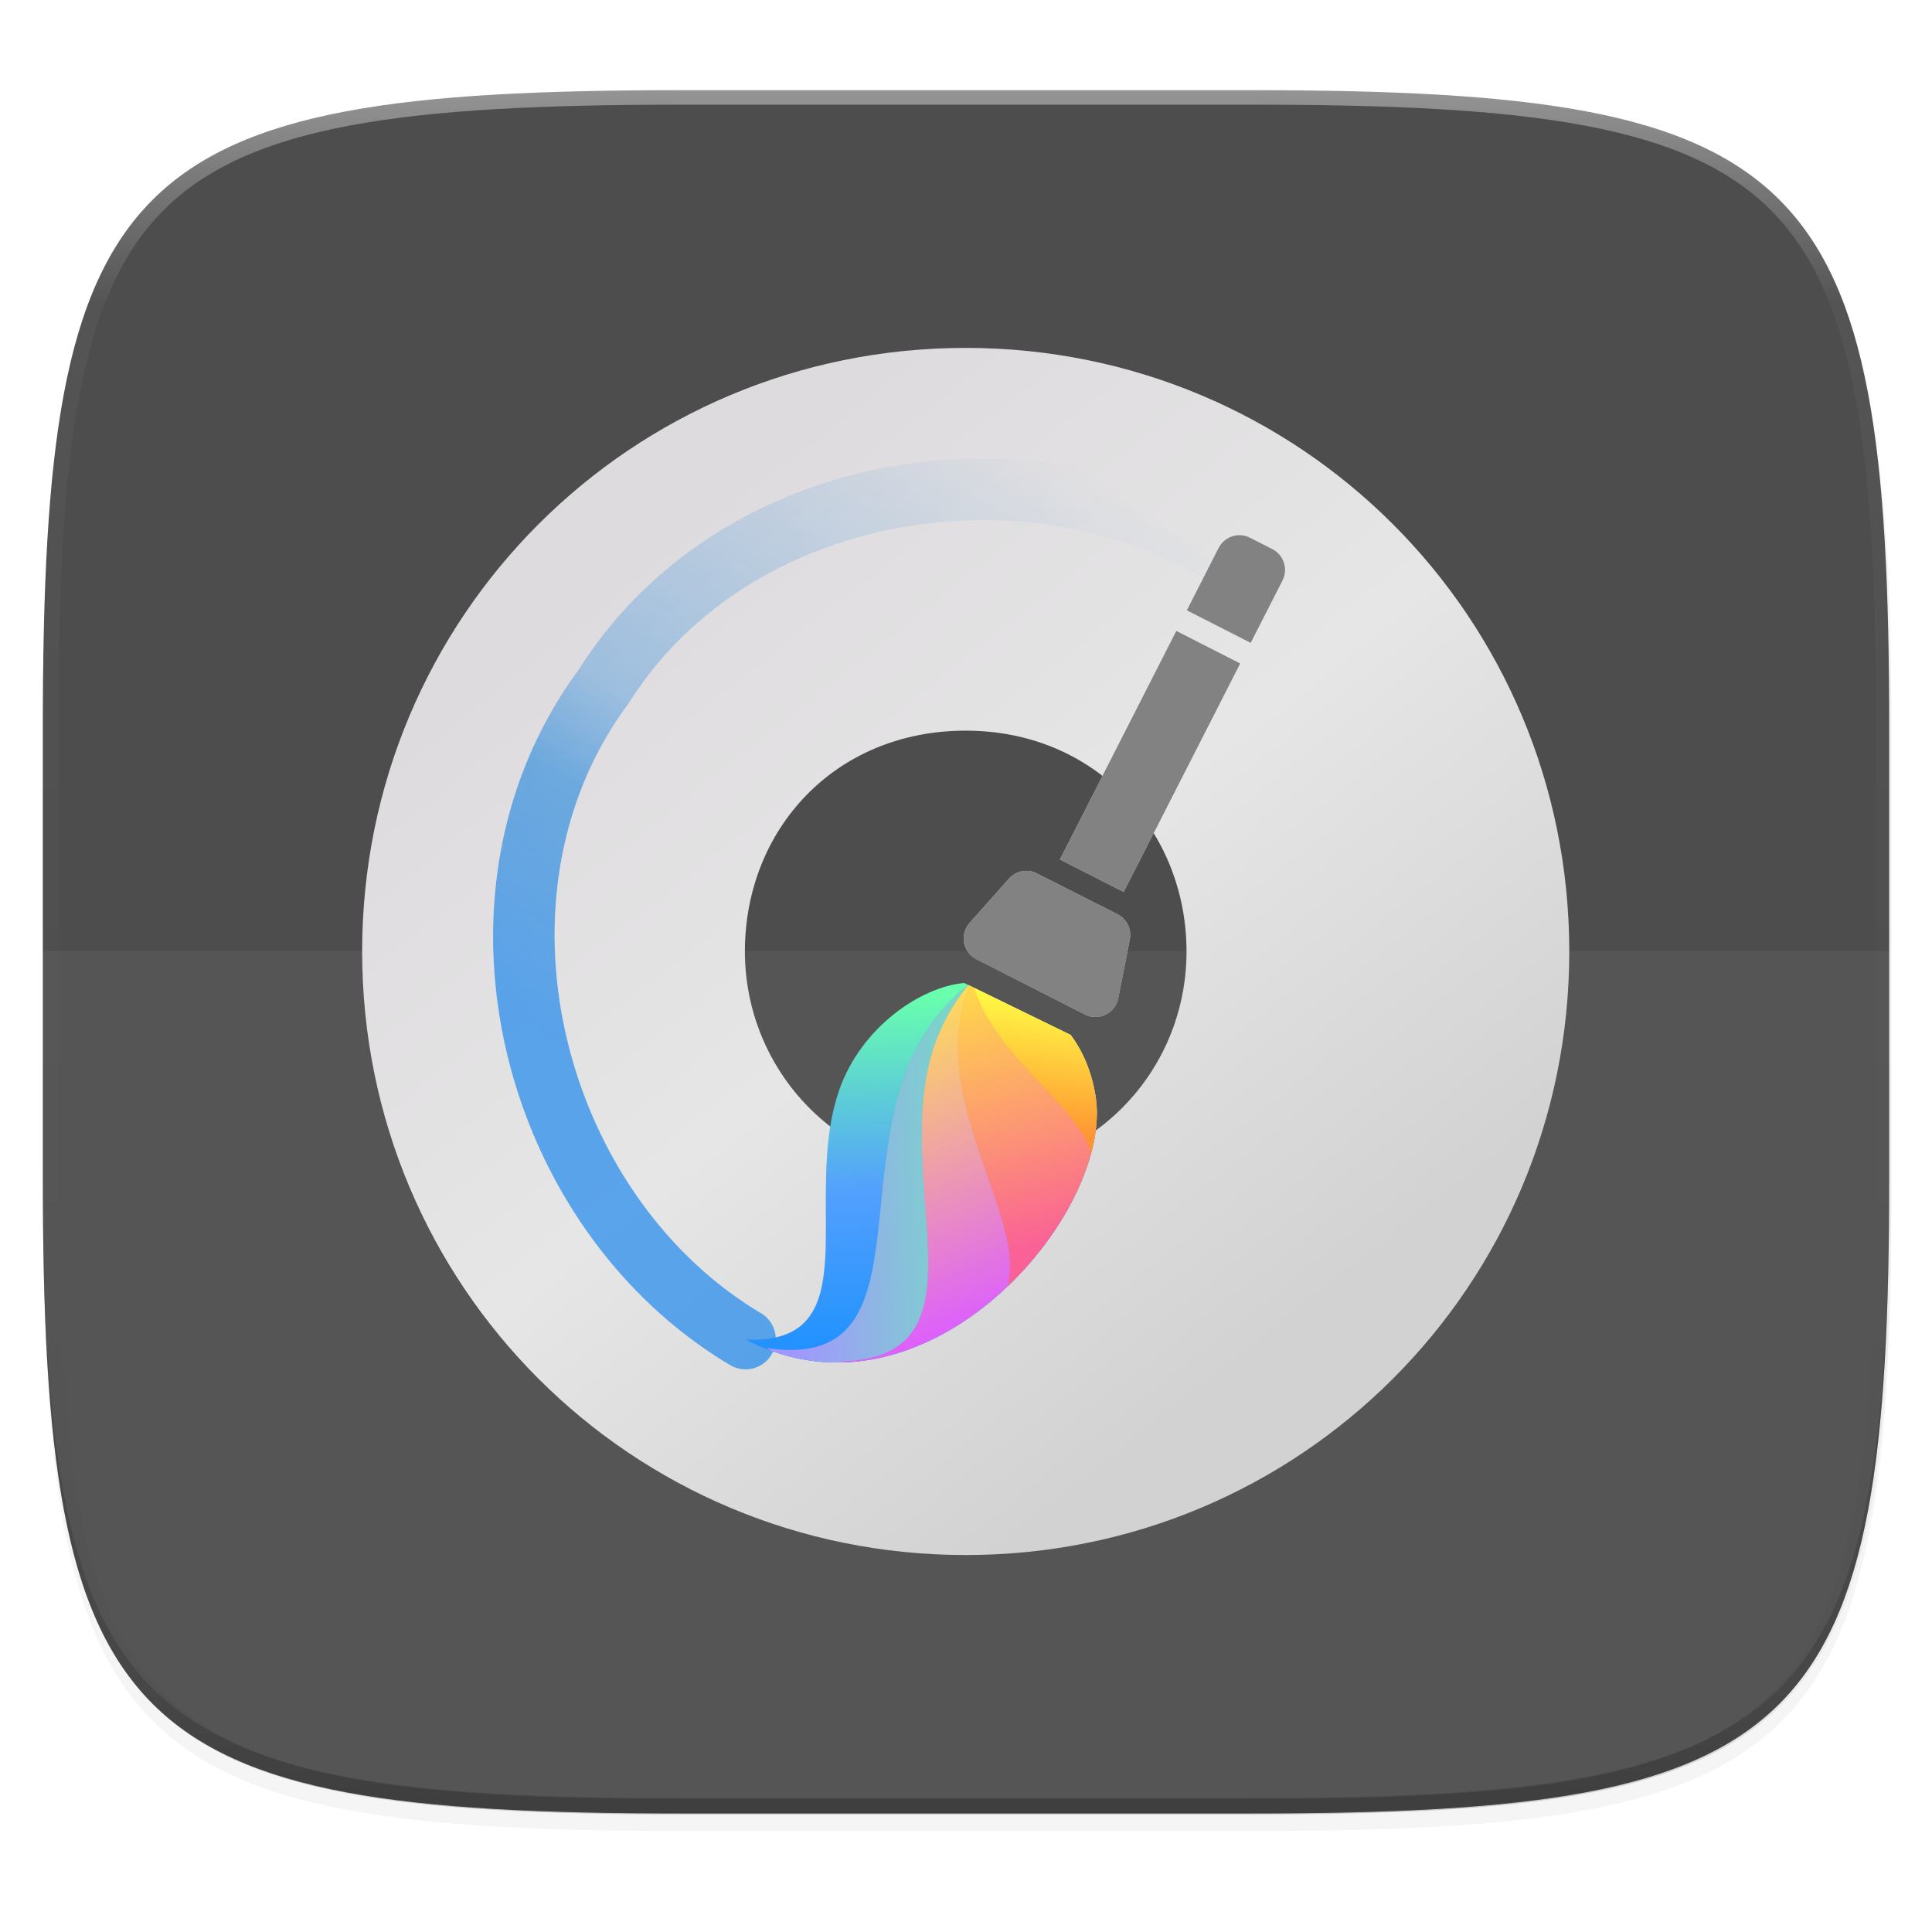 <?xml version="1.0" encoding="UTF-8" standalone="no"?>
<!-- Created with Inkscape (http://www.inkscape.org/) -->

<svg
   xmlns:dc="http://purl.org/dc/elements/1.1/"
   xmlns:cc="http://creativecommons.org/ns#"
   xmlns:rdf="http://www.w3.org/1999/02/22-rdf-syntax-ns#"
   xmlns:svg="http://www.w3.org/2000/svg"
   xmlns="http://www.w3.org/2000/svg"
   xmlns:xlink="http://www.w3.org/1999/xlink"
   xmlns:sodipodi="http://sodipodi.sourceforge.net/DTD/sodipodi-0.dtd"
   xmlns:inkscape="http://www.inkscape.org/namespaces/inkscape"
   width="256"
   height="256"
   viewBox="0 0 67.733 67.733"
   version="1.1"
   id="svg1488"
   inkscape:version="0.92.3 (2405546, 2018-03-11)"
   sodipodi:docname="dvdstyler.svg">
  <defs
     id="defs1482">
    <linearGradient
       id="linearGradient1206">
      <stop
         id="stop1198"
         style="stop-color:#2088ed;stop-opacity:1"
         offset="0" />
      <stop
         id="stop1200"
         style="stop-color:#1c83dc;stop-opacity:0.83"
         offset="0.3" />
      <stop
         id="stop1202"
         style="stop-color:#1c83dc;stop-opacity:0.475"
         offset="0.438" />
      <stop
         id="stop1204"
         style="stop-color:#1c83dc;stop-opacity:0"
         offset="1" />
    </linearGradient>
    <linearGradient
       id="linearGradient885">
      <stop
         offset="0"
         style="stop-color:#1c83dc;stop-opacity:1"
         id="stop877" />
      <stop
         offset="0.3"
         style="stop-color:#1c83dc;stop-opacity:0.83"
         id="stop879" />
      <stop
         offset="0.438"
         style="stop-color:#1c83dc;stop-opacity:0.475"
         id="stop881" />
      <stop
         offset="1"
         style="stop-color:#1c83dc;stop-opacity:0"
         id="stop883" />
    </linearGradient>
    <clipPath
       clipPathUnits="userSpaceOnUse"
       id="clipPath1025">
      <path
         id="path1027"
         d="M 111.941,84 C 99.36,84.145 90.153,83.714 82.625,87.867 c -3.764,2.077 -6.752,5.575 -8.398,9.961 C 72.58,102.214 72,107.424 72,114 v 42 h 160 v -26 c 0,-6.576 -0.58,-11.786 -2.227,-16.172 -0.205,-0.545 -0.479,-1.04 -0.742,-1.543 -0.1,-0.185 -0.178,-0.381 -0.273,-0.566 -1.727,-3.388 -4.255,-6.145 -7.383,-7.871 C 213.846,99.694 204.64,100.145 192.059,100 H 192 151.668 L 135.453,84 h -23.492 z"
         style="color:#000000;font-style:normal;font-variant:normal;font-weight:normal;font-stretch:normal;font-size:medium;line-height:normal;font-family:sans-serif;font-variant-ligatures:none;font-variant-position:normal;font-variant-caps:normal;font-variant-numeric:normal;font-variant-alternates:normal;font-feature-settings:normal;text-indent:0;text-align:start;text-decoration:none;text-decoration-line:none;text-decoration-style:solid;text-decoration-color:#000000;letter-spacing:normal;word-spacing:normal;text-transform:none;writing-mode:lr-tb;direction:ltr;baseline-shift:baseline;text-anchor:start;white-space:normal;shape-padding:0;clip-rule:nonzero;display:inline;overflow:visible;visibility:visible;opacity:1;isolation:auto;mix-blend-mode:normal;color-interpolation:sRGB;color-interpolation-filters:linearRGB;solid-color:#000000;solid-opacity:1;fill:#e3dfd5;fill-opacity:1;fill-rule:nonzero;stroke:none;stroke-width:4;stroke-linecap:butt;stroke-linejoin:miter;stroke-miterlimit:4;stroke-dasharray:none;stroke-dashoffset:0;stroke-opacity:1;marker:none;color-rendering:auto;image-rendering:auto;shape-rendering:auto;text-rendering:auto;enable-background:accumulate"
         inkscape:connector-curvature="0" />
    </clipPath>
    <linearGradient
       id="linearGradient1013"
       inkscape:collect="always">
      <stop
         id="stop1005"
         offset="0"
         style="stop-color:#ffffff;stop-opacity:1;" />
      <stop
         style="stop-color:#ffffff;stop-opacity:0.098"
         offset="0.125"
         id="stop1007" />
      <stop
         style="stop-color:#000000;stop-opacity:0.098"
         offset="0.925"
         id="stop1009" />
      <stop
         id="stop1011"
         offset="1"
         style="stop-color:#000000;stop-opacity:0.498" />
    </linearGradient>
    <clipPath
       clipPathUnits="userSpaceOnUse"
       id="clipPath1082-3">
      <path
         sodipodi:nodetypes="sssssssss"
         inkscape:connector-curvature="0"
         id="path1084-6"
         d="M 361.938,-212 C 507.235,-212 528,-191.287 528,-46.125 V 70.125 C 528,215.286 507.235,236 361.938,236 H 214.062 C 68.765,236 48,215.286 48,70.125 V -46.125 C 48,-191.287 68.765,-212 214.062,-212 Z"
         style="display:inline;opacity:1;fill:#8c59d9;fill-opacity:1;stroke:none;stroke-width:2;stroke-linecap:round;stroke-linejoin:round;stroke-miterlimit:4;stroke-dasharray:none;stroke-dashoffset:0;stroke-opacity:1;enable-background:new" />
    </clipPath>
    <clipPath
       clipPathUnits="userSpaceOnUse"
       id="clipPath1082-3-5">
      <path
         sodipodi:nodetypes="sssssssss"
         inkscape:connector-curvature="0"
         id="path1084-6-6"
         d="M 361.938,-212 C 507.235,-212 528,-191.287 528,-46.125 V 70.125 C 528,215.286 507.235,236 361.938,236 H 214.062 C 68.765,236 48,215.286 48,70.125 V -46.125 C 48,-191.287 68.765,-212 214.062,-212 Z"
         style="display:inline;opacity:1;fill:#8c59d9;fill-opacity:1;stroke:none;stroke-width:2;stroke-linecap:round;stroke-linejoin:round;stroke-miterlimit:4;stroke-dasharray:none;stroke-dashoffset:0;stroke-opacity:1;enable-background:new" />
    </clipPath>
    <filter
       inkscape:collect="always"
       style="color-interpolation-filters:sRGB"
       id="filter4569-2"
       x="-0.012"
       width="1.023"
       y="-0.012"
       height="1.025">
      <feGaussianBlur
         inkscape:collect="always"
         stdDeviation="1.16"
         id="feGaussianBlur4571-9" />
    </filter>
    <filter
       inkscape:collect="always"
       style="color-interpolation-filters:sRGB"
       id="filter913"
       x="-0.023"
       width="1.046"
       y="-0.025"
       height="1.05">
      <feGaussianBlur
         inkscape:collect="always"
         stdDeviation="2.32"
         id="feGaussianBlur915" />
    </filter>
    <linearGradient
       inkscape:collect="always"
       xlink:href="#linearGradient1013"
       id="linearGradient906"
       gradientUnits="userSpaceOnUse"
       x1="296"
       y1="-212"
       x2="296"
       y2="236" />
    <linearGradient
       x1="12.274"
       y1="32.416"
       x2="35.391"
       y2="14.203"
       id="linearGradient2658"
       xlink:href="#linearGradient3263"
       gradientUnits="userSpaceOnUse"
       gradientTransform="matrix(0,2.286,-2.286,0,114.176,10.346)" />
    <linearGradient
       x1="12.274"
       y1="32.416"
       x2="35.391"
       y2="14.203"
       id="linearGradient3263"
       gradientUnits="userSpaceOnUse">
      <stop
         id="stop3265"
         style="stop-color:#dedbde;stop-opacity:1"
         offset="0" />
      <stop
         id="stop3267"
         style="stop-color:#e6e6e6;stop-opacity:1"
         offset="0.5" />
      <stop
         id="stop3269"
         style="stop-color:#d2d2d2;stop-opacity:1"
         offset="1" />
    </linearGradient>
    <linearGradient
       id="linearGradient23419">
      <stop
         id="stop23421"
         style="stop-color:#000000;stop-opacity:1"
         offset="0" />
      <stop
         id="stop23423"
         style="stop-color:#000000;stop-opacity:0"
         offset="1" />
    </linearGradient>
    <radialGradient
       gradientTransform="matrix(4.752,-0.412,0.412,4.752,12.493,-9.826)"
       cx="5.963"
       cy="10.958"
       r="1.502"
       fx="5.963"
       fy="10.958"
       id="radialGradient3300-7"
       xlink:href="#linearGradient3293"
       gradientUnits="userSpaceOnUse" />
    <linearGradient
       id="linearGradient3293">
      <stop
         id="stop3296"
         style="stop-color:#ffc64e;stop-opacity:1"
         offset="0" />
      <stop
         id="stop3839"
         style="stop-color:#f3af00;stop-opacity:0.831"
         offset="0.3" />
      <stop
         id="stop3302"
         style="stop-color:#fbbe00;stop-opacity:0.475"
         offset="0.438" />
      <stop
         id="stop3298"
         style="stop-color:#ffb700;stop-opacity:0"
         offset="1" />
    </linearGradient>
    <linearGradient
       inkscape:collect="always"
       xlink:href="#linearGradient885"
       id="linearGradient1006"
       x1="40.764"
       y1="45.234"
       x2="77.243"
       y2="106"
       gradientUnits="userSpaceOnUse"
       gradientTransform="matrix(0.713,0,0,-0.713,16.379,110.18)" />
    <linearGradient
       x1="42.414"
       y1="33.067"
       x2="16.001"
       y2="34.73"
       id="linearGradient-13"
       gradientTransform="matrix(1.399,0,0,1.259,20.757,29.091)"
       gradientUnits="userSpaceOnUse">
      <stop
         stop-color="#FFD900"
         offset="0%"
         id="stop64" />
      <stop
         stop-color="#FFD800"
         offset="14.463%"
         id="stop66" />
      <stop
         stop-color="#CE4F02"
         offset="25.088%"
         id="stop68" />
      <stop
         stop-color="#D30079"
         offset="33.457%"
         id="stop70" />
      <stop
         stop-color="#53A0FD"
         offset="53.45%"
         id="stop72" />
      <stop
         stop-color="#0064A2"
         offset="100%"
         id="stop74" />
    </linearGradient>
    <linearGradient
       x1="38.076"
       y1="20.159"
       x2="47.264"
       y2="23.607"
       id="linearGradient-12"
       gradientTransform="matrix(1.188,0,0,1.483,20.757,29.091)"
       gradientUnits="userSpaceOnUse">
      <stop
         stop-color="#686868"
         offset="0%"
         id="stop59" />
      <stop
         stop-color="#000000"
         offset="100%"
         id="stop61" />
    </linearGradient>
    <linearGradient
       x1="61.291"
       y1="17.635"
       x2="77.655"
       y2="17.635"
       id="linearGradient-9"
       gradientTransform="scale(0.58,1.724)"
       gradientUnits="userSpaceOnUse">
      <stop
         stop-color="#FFFFFF"
         offset="0%"
         id="stop48" />
      <stop
         stop-color="#EDEDED"
         offset="100%"
         id="stop50" />
    </linearGradient>
    <linearGradient
       x1="48.484"
       y1="17.635"
       x2="77.873"
       y2="17.635"
       id="linearGradient-10"
       gradientTransform="scale(0.58,1.724)"
       gradientUnits="userSpaceOnUse">
      <stop
         stop-color="#828282"
         offset="0%"
         id="stop53" />
      <stop
         stop-color="#353535"
         offset="100%"
         id="stop55" />
    </linearGradient>
    <linearGradient
       x1="24.212"
       y1="51.153"
       x2="17.696"
       y2="54.691"
       id="linearGradient-8"
       gradientTransform="matrix(1.767,1.324,0.596,-0.55,1.762,70.267)"
       gradientUnits="userSpaceOnUse">
      <stop
         stop-color="#FF9532"
         offset="0%"
         id="stop43" />
      <stop
         stop-color="#FFFF46"
         offset="100%"
         id="stop45" />
    </linearGradient>
    <linearGradient
       x1="37.892"
       y1="32.725"
       x2="25.419"
       y2="41.033"
       id="linearGradient-7"
       gradientTransform="matrix(1.087,0.814,0.969,-0.895,-2.699,79.937)"
       gradientUnits="userSpaceOnUse">
      <stop
         stop-color="#FA6196"
         offset="0%"
         id="stop38" />
      <stop
         stop-color="#FFD849"
         offset="100%"
         id="stop40" />
    </linearGradient>
    <linearGradient
       x1="44.19"
       y1="25.124"
       x2="29.179"
       y2="37.738"
       id="linearGradient-6"
       gradientTransform="matrix(0.827,0.619,1.273,-1.177,-7.353,90.025)"
       gradientUnits="userSpaceOnUse">
      <stop
         stop-color="#DD61FA"
         offset="0%"
         id="stop33" />
      <stop
         stop-color="#FFDC5A"
         offset="100%"
         id="stop35" />
    </linearGradient>
    <linearGradient
       x1="39.422"
       y1="20.876"
       x2="46.438"
       y2="33.677"
       id="linearGradient-5"
       gradientTransform="matrix(0.793,0.594,1.327,-1.226,-8.409,92.315)"
       gradientUnits="userSpaceOnUse">
      <stop
         stop-color="#A197FF"
         offset="0%"
         id="stop28" />
      <stop
         stop-color="#60FFA4"
         offset="100%"
         id="stop30" />
    </linearGradient>
    <linearGradient
       x1="36.137"
       y1="21.624"
       x2="26.446"
       y2="38.445"
       id="linearGradient-4"
       gradientTransform="matrix(0.843,0.632,1.248,-1.153,-8.245,91.96)"
       gradientUnits="userSpaceOnUse">
      <stop
         stop-color="#1B90FF"
         offset="0%"
         id="stop21" />
      <stop
         stop-color="#53A0FD"
         offset="47.525%"
         id="stop23" />
      <stop
         stop-color="#68FFAD"
         offset="100%"
         id="stop25" />
    </linearGradient>
    <linearGradient
       x1="42.414"
       y1="33.067"
       x2="16.001"
       y2="34.73"
       id="linearGradient-13-3"
       gradientTransform="matrix(0.599,0,0,0.647,28.87,241.857)"
       gradientUnits="userSpaceOnUse">
      <stop
         stop-color="#FFD900"
         offset="0%"
         id="stop64-6" />
      <stop
         stop-color="#FFD800"
         offset="14.463%"
         id="stop66-7" />
      <stop
         stop-color="#CE4F02"
         offset="25.088%"
         id="stop68-5" />
      <stop
         stop-color="#D30079"
         offset="33.457%"
         id="stop70-3" />
      <stop
         stop-color="#53A0FD"
         offset="53.45%"
         id="stop72-5" />
      <stop
         stop-color="#0064A2"
         offset="100%"
         id="stop74-6" />
    </linearGradient>
    <linearGradient
       x1="38.076"
       y1="20.159"
       x2="47.264"
       y2="23.607"
       id="linearGradient-12-2"
       gradientTransform="matrix(0.508,0,0,0.762,15.47,244.687)"
       gradientUnits="userSpaceOnUse"
       xlink:href="#linearGradient-10-9">
      <stop
         stop-color="#686868"
         offset="0%"
         id="stop59-9" />
      <stop
         stop-color="#000000"
         offset="100%"
         id="stop61-1" />
    </linearGradient>
    <linearGradient
       x1="61.291"
       y1="17.635"
       x2="77.655"
       y2="17.635"
       id="linearGradient-9-2"
       gradientTransform="scale(0.58,1.724)"
       gradientUnits="userSpaceOnUse">
      <stop
         stop-color="#FFFFFF"
         offset="0%"
         id="stop48-7" />
      <stop
         stop-color="#EDEDED"
         offset="100%"
         id="stop50-0" />
    </linearGradient>
    <linearGradient
       x1="48.484"
       y1="17.635"
       x2="77.873"
       y2="17.635"
       id="linearGradient-10-9"
       gradientTransform="scale(0.58,1.724)"
       gradientUnits="userSpaceOnUse">
      <stop
         stop-color="#828282"
         offset="0%"
         id="stop53-3" />
      <stop
         stop-color="#353535"
         offset="100%"
         id="stop55-6" />
    </linearGradient>
    <linearGradient
       x1="24.212"
       y1="51.153"
       x2="17.696"
       y2="54.691"
       id="linearGradient-8-0"
       gradientTransform="matrix(0.756,0.681,0.255,-0.283,6.971,267.178)"
       gradientUnits="userSpaceOnUse">
      <stop
         stop-color="#FF9532"
         offset="0%"
         id="stop43-6" />
      <stop
         stop-color="#FFFF46"
         offset="100%"
         id="stop45-2" />
    </linearGradient>
    <linearGradient
       x1="37.892"
       y1="32.725"
       x2="25.419"
       y2="41.033"
       id="linearGradient-7-6"
       gradientTransform="matrix(0.465,0.419,0.414,-0.46,5.062,272.151)"
       gradientUnits="userSpaceOnUse">
      <stop
         stop-color="#FA6196"
         offset="0%"
         id="stop38-1" />
      <stop
         stop-color="#FFD849"
         offset="100%"
         id="stop40-8" />
    </linearGradient>
    <linearGradient
       x1="44.19"
       y1="25.124"
       x2="29.179"
       y2="37.738"
       id="linearGradient-6-7"
       gradientTransform="matrix(0.354,0.318,0.545,-0.605,3.071,277.338)"
       gradientUnits="userSpaceOnUse">
      <stop
         stop-color="#DD61FA"
         offset="0%"
         id="stop33-9" />
      <stop
         stop-color="#FFDC5A"
         offset="100%"
         id="stop35-2" />
    </linearGradient>
    <linearGradient
       x1="39.422"
       y1="20.876"
       x2="46.438"
       y2="33.677"
       id="linearGradient-5-0"
       gradientTransform="matrix(0.34,0.306,0.568,-0.63,2.619,278.516)"
       gradientUnits="userSpaceOnUse">
      <stop
         stop-color="#A197FF"
         offset="0%"
         id="stop28-2" />
      <stop
         stop-color="#60FFA4"
         offset="100%"
         id="stop30-3" />
    </linearGradient>
    <linearGradient
       x1="36.137"
       y1="21.624"
       x2="26.446"
       y2="38.445"
       id="linearGradient-4-7"
       gradientTransform="matrix(0.361,0.325,0.534,-0.593,2.689,278.333)"
       gradientUnits="userSpaceOnUse">
      <stop
         stop-color="#1B90FF"
         offset="0%"
         id="stop21-5" />
      <stop
         stop-color="#53A0FD"
         offset="47.525%"
         id="stop23-9" />
      <stop
         stop-color="#68FFAD"
         offset="100%"
         id="stop25-2" />
    </linearGradient>
    <linearGradient
       x1="42.414"
       y1="33.067"
       x2="16.001"
       y2="34.73"
       id="linearGradient-13-2"
       gradientTransform="matrix(0.599,0,0,0.647,0.937,196.785)"
       gradientUnits="userSpaceOnUse">
      <stop
         stop-color="#FFD900"
         offset="0%"
         id="stop64-8" />
      <stop
         stop-color="#FFD800"
         offset="14.463%"
         id="stop66-9" />
      <stop
         stop-color="#CE4F02"
         offset="25.088%"
         id="stop68-7" />
      <stop
         stop-color="#D30079"
         offset="33.457%"
         id="stop70-36" />
      <stop
         stop-color="#53A0FD"
         offset="53.45%"
         id="stop72-1" />
      <stop
         stop-color="#0064A2"
         offset="100%"
         id="stop74-2" />
    </linearGradient>
    <linearGradient
       x1="38.076"
       y1="20.159"
       x2="47.264"
       y2="23.607"
       id="linearGradient-12-9"
       gradientTransform="matrix(0.508,0,0,0.762,0.937,196.785)"
       gradientUnits="userSpaceOnUse">
      <stop
         stop-color="#686868"
         offset="0%"
         id="stop59-3" />
      <stop
         stop-color="#000000"
         offset="100%"
         id="stop61-19" />
    </linearGradient>
    <linearGradient
       x1="24.212"
       y1="51.153"
       x2="17.696"
       y2="54.691"
       id="linearGradient-8-6"
       gradientTransform="matrix(0.756,0.681,0.255,-0.283,-7.191,217.96)"
       gradientUnits="userSpaceOnUse">
      <stop
         stop-color="#FF9532"
         offset="0%"
         id="stop43-1" />
      <stop
         stop-color="#FFFF46"
         offset="100%"
         id="stop45-0" />
    </linearGradient>
    <linearGradient
       x1="37.892"
       y1="32.725"
       x2="25.419"
       y2="41.033"
       id="linearGradient-7-63"
       gradientTransform="matrix(0.465,0.419,0.414,-0.46,-9.1,222.932)"
       gradientUnits="userSpaceOnUse">
      <stop
         stop-color="#FA6196"
         offset="0%"
         id="stop38-2" />
      <stop
         stop-color="#FFD849"
         offset="100%"
         id="stop40-0" />
    </linearGradient>
    <linearGradient
       x1="44.19"
       y1="25.124"
       x2="29.179"
       y2="37.738"
       id="linearGradient-6-6"
       gradientTransform="matrix(0.354,0.318,0.545,-0.605,-11.092,228.12)"
       gradientUnits="userSpaceOnUse">
      <stop
         stop-color="#DD61FA"
         offset="0%"
         id="stop33-1" />
      <stop
         stop-color="#FFDC5A"
         offset="100%"
         id="stop35-5" />
    </linearGradient>
    <linearGradient
       x1="39.422"
       y1="20.876"
       x2="46.438"
       y2="33.677"
       id="linearGradient-5-5"
       gradientTransform="matrix(0.34,0.306,0.568,-0.63,-11.544,229.297)"
       gradientUnits="userSpaceOnUse">
      <stop
         stop-color="#A197FF"
         offset="0%"
         id="stop28-4" />
      <stop
         stop-color="#60FFA4"
         offset="100%"
         id="stop30-7" />
    </linearGradient>
    <linearGradient
       x1="36.137"
       y1="21.624"
       x2="26.446"
       y2="38.445"
       id="linearGradient-4-6"
       gradientTransform="matrix(0.361,0.325,0.534,-0.593,-11.474,229.115)"
       gradientUnits="userSpaceOnUse">
      <stop
         stop-color="#1B90FF"
         offset="0%"
         id="stop21-56" />
      <stop
         stop-color="#53A0FD"
         offset="47.525%"
         id="stop23-93" />
      <stop
         stop-color="#68FFAD"
         offset="100%"
         id="stop25-7" />
    </linearGradient>
    <linearGradient
       inkscape:collect="always"
       xlink:href="#linearGradient-9-2"
       id="linearGradient1190"
       gradientUnits="userSpaceOnUse"
       gradientTransform="scale(0.58,1.724)"
       x1="61.291"
       y1="17.635"
       x2="77.655"
       y2="17.635" />
    <linearGradient
       inkscape:collect="always"
       xlink:href="#linearGradient-10-9"
       id="linearGradient1194"
       gradientUnits="userSpaceOnUse"
       gradientTransform="scale(0.58,1.724)"
       x1="48.484"
       y1="17.635"
       x2="77.873"
       y2="17.635" />
    <filter
       inkscape:collect="always"
       style="color-interpolation-filters:sRGB"
       id="filter1017"
       x="-0.06"
       width="1.12"
       y="-0.04"
       height="1.08">
      <feGaussianBlur
         inkscape:collect="always"
         stdDeviation="0.122"
         id="feGaussianBlur1019" />
    </filter>
    <filter
       inkscape:collect="always"
       style="color-interpolation-filters:sRGB"
       id="filter1172"
       x="-0.05"
       width="1.1"
       y="-0.046"
       height="1.092">
      <feGaussianBlur
         inkscape:collect="always"
         stdDeviation="0.256"
         id="feGaussianBlur1174" />
    </filter>
    <filter
       inkscape:collect="always"
       style="color-interpolation-filters:sRGB"
       id="filter1176"
       x="-0.053"
       width="1.106"
       y="-0.046"
       height="1.093">
      <feGaussianBlur
         inkscape:collect="always"
         stdDeviation="0.256"
         id="feGaussianBlur1178" />
    </filter>
    <filter
       inkscape:collect="always"
       style="color-interpolation-filters:sRGB"
       id="filter1180"
       x="-0.068"
       width="1.137"
       y="-0.046"
       height="1.093">
      <feGaussianBlur
         inkscape:collect="always"
         stdDeviation="0.256"
         id="feGaussianBlur1182" />
    </filter>
    <filter
       inkscape:collect="always"
       style="color-interpolation-filters:sRGB"
       id="filter1184"
       x="-0.126"
       width="1.252"
       y="-0.058"
       height="1.117">
      <feGaussianBlur
         inkscape:collect="always"
         stdDeviation="0.256"
         id="feGaussianBlur1186" />
    </filter>
    <filter
       inkscape:collect="always"
       style="color-interpolation-filters:sRGB"
       id="filter1188"
       x="-0.143"
       width="1.286"
       y="-0.106"
       height="1.212">
      <feGaussianBlur
         inkscape:collect="always"
         stdDeviation="0.256"
         id="feGaussianBlur1190" />
    </filter>
    <linearGradient
       inkscape:collect="always"
       xlink:href="#linearGradient-10-9"
       id="linearGradient1192"
       gradientUnits="userSpaceOnUse"
       gradientTransform="scale(0.58,1.724)"
       x1="48.484"
       y1="17.635"
       x2="77.873"
       y2="17.635" />
    <linearGradient
       inkscape:collect="always"
       xlink:href="#linearGradient1206"
       id="linearGradient1196"
       gradientUnits="userSpaceOnUse"
       gradientTransform="matrix(0.713,0,0,-0.713,16.379,110.18)"
       x1="40.764"
       y1="45.234"
       x2="77.243"
       y2="106" />
  </defs>
  <sodipodi:namedview
     id="base"
     pagecolor="#ffffff"
     bordercolor="#666666"
     borderopacity="1.0"
     inkscape:pageopacity="0.0"
     inkscape:pageshadow="2"
     inkscape:zoom="3.2382812"
     inkscape:cx="128"
     inkscape:cy="128"
     inkscape:document-units="px"
     inkscape:current-layer="g1930"
     showgrid="false"
     units="px"
     inkscape:window-width="1920"
     inkscape:window-height="1009"
     inkscape:window-x="0"
     inkscape:window-y="34"
     inkscape:window-maximized="1">
    <inkscape:grid
       type="xygrid"
       id="grid2168" />
  </sodipodi:namedview>
  <g
     inkscape:label="Livello 1"
     inkscape:groupmode="layer"
     id="layer1"
     transform="translate(0,-229.267)">
    <path
       style="display:inline;opacity:0.2;fill:#000000;fill-opacity:1;stroke:none;stroke-width:2;stroke-linecap:round;stroke-linejoin:round;stroke-miterlimit:4;stroke-dasharray:none;stroke-dashoffset:0;stroke-opacity:1;filter:url(#filter913);enable-background:new"
       d="m 188.969,46 c 72.649,0 83.031,10.357 83.031,82.938 v 58.125 c 0,72.581 -10.383,82.938 -83.031,82.938 h -73.938 C 42.383,270 32,259.643 32,187.062 v -58.125 c 0,-72.581 10.383,-82.938 83.031,-82.938 z"
       id="path899"
       inkscape:connector-curvature="0"
       sodipodi:nodetypes="sssssssss"
       transform="matrix(0.27,0,0,0.27,-7.129,220.56)" />
    <path
       sodipodi:nodetypes="sssssssss"
       inkscape:connector-curvature="0"
       id="path4567-1"
       d="m 188.969,44 c 72.649,0 83.031,10.357 83.031,82.938 v 58.125 c 0,72.581 -10.383,82.938 -83.031,82.938 h -73.938 C 42.383,268 32,257.643 32,185.062 v -58.125 c 0,-72.581 10.383,-82.938 83.031,-82.938 z"
       style="display:inline;opacity:0.1;fill:#000000;fill-opacity:1;stroke:none;stroke-width:2;stroke-linecap:round;stroke-linejoin:round;stroke-miterlimit:4;stroke-dasharray:none;stroke-dashoffset:0;stroke-opacity:1;filter:url(#filter4569-2);enable-background:new"
       transform="matrix(0.27,0,0,0.27,-7.129,220.56)" />
    <path
       style="display:inline;opacity:1;fill:#4d4d4d;fill-opacity:1;stroke:none;stroke-width:0.539;stroke-linecap:round;stroke-linejoin:round;stroke-miterlimit:4;stroke-dasharray:none;stroke-dashoffset:0;stroke-opacity:1;enable-background:new"
       d="m 23.896,232.428 c -9.797,0 -15.394,0.697 -18.545,3.843 -3.15,3.146 -3.85,8.737 -3.85,18.526 v 15.677 c 0,9.788 0.699,15.379 3.85,18.526 3.15,3.146 8.747,3.843 18.545,3.843 h 19.942 c 9.797,0 15.394,-0.697 18.545,-3.843 3.15,-3.146 3.85,-8.737 3.85,-18.526 v -15.677 c 0,-9.788 -0.699,-15.379 -3.85,-18.526 -3.15,-3.146 -8.747,-3.843 -18.545,-3.843 z"
       id="rect877-2"
       inkscape:connector-curvature="0" />
    <path
       style="display:inline;opacity:0.2;fill:#131313;fill-opacity:1;stroke:none;stroke-width:0.539;stroke-linecap:round;stroke-linejoin:round;stroke-miterlimit:4;stroke-dasharray:none;stroke-dashoffset:0;stroke-opacity:1;enable-background:new"
       d="m 1.502,269.934 v 0.539 c 0,9.788 0.699,15.379 3.85,18.526 3.15,3.146 8.747,3.843 18.545,3.843 h 19.942 c 9.797,0 15.394,-0.697 18.545,-3.843 3.15,-3.146 3.85,-8.737 3.85,-18.526 v -0.539 c 0,9.788 -0.699,15.379 -3.85,18.526 -3.15,3.146 -8.747,3.843 -18.545,3.843 h -19.942 c -9.797,0 -15.394,-0.697 -18.545,-3.843 -3.15,-3.146 -3.85,-8.737 -3.85,-18.526 z"
       id="path917"
       inkscape:connector-curvature="0" />
    <path
       sodipodi:nodetypes="sssssssss"
       inkscape:connector-curvature="0"
       id="path1068-7"
       d="M 361.938,-212 C 507.235,-212 528,-191.287 528,-46.125 V 70.125 C 528,215.286 507.235,236 361.938,236 H 214.062 C 68.765,236 48,215.286 48,70.125 V -46.125 C 48,-191.287 68.765,-212 214.062,-212 Z"
       style="display:inline;opacity:0.4;fill:none;fill-opacity:1;stroke:url(#linearGradient906);stroke-width:8;stroke-linecap:round;stroke-linejoin:round;stroke-miterlimit:4;stroke-dasharray:none;stroke-dashoffset:0;stroke-opacity:1;enable-background:new"
       clip-path="url(#clipPath1082-3-5)"
       transform="matrix(0.135,0,0,0.135,-4.971,261.017)" />
    <path
       style="display:inline;opacity:0.05;fill:#ffffff;fill-opacity:1;stroke:none;stroke-width:0.521;stroke-linecap:round;stroke-linejoin:round;stroke-miterlimit:4;stroke-dasharray:none;stroke-dashoffset:0;stroke-opacity:1;enable-background:new"
       d="m 1.502,262.604 v 9.339 c 0,9.145 0.699,14.369 3.85,17.308 3.15,2.94 8.747,3.591 18.545,3.591 h 19.942 c 9.797,0 15.394,-0.651 18.545,-3.591 3.15,-2.94 3.85,-8.163 3.85,-17.308 v -9.339 z"
       id="path897"
       inkscape:connector-curvature="0" />
    <g
       id="g1930"
       transform="matrix(0.529,0,0,0.529,1.389,228.131)">
      <path
         style="fill:url(#linearGradient2658);fill-rule:nonzero;stroke:none;stroke-width:0.721;stroke-miterlimit:4;stroke-opacity:1"
         id="path2781"
         d="m 101.375,65.204 c 0,-22.172 -17.828,-40 -40,-40 -22.172,0 -40,17.828 -40,40 -3e-6,22.172 17.828,40 40,40 22.172,-10e-6 40,-17.828 40,-40 z m -25.366,0 c 0,8.055 -6.418,14.634 -14.634,14.634 -8.377,0 -14.634,-6.742 -14.634,-14.634 0,-8.053 5.935,-14.634 14.634,-14.634 8.7,0 14.634,6.74 14.634,14.634 z"
         inkscape:connector-curvature="0" />
      <path
         style="display:inline;overflow:visible;visibility:visible;fill:none;stroke:none;stroke-width:0.721;stroke-linecap:butt;stroke-linejoin:round;stroke-miterlimit:4;stroke-dasharray:none;stroke-dashoffset:0;stroke-opacity:1;marker:none;enable-background:accumulate"
         id="path3418"
         d="m 61.375,50.57 c -8.078,0 -14.634,6.556 -14.634,14.634 0,8.078 6.556,14.634 14.634,14.634 8.078,0 14.634,-6.556 14.634,-14.634 0,-8.078 -6.556,-14.634 -14.634,-14.634 z m 0,7.317 c 4.039,0 7.317,3.278 7.317,7.317 0,4.039 -3.278,7.317 -7.317,7.317 -4.039,0 -7.317,-3.278 -7.317,-7.317 0,-4.039 3.278,-7.317 7.317,-7.317 z"
         inkscape:connector-curvature="0" />
      <path
         style="color:#000000;font-style:normal;font-variant:normal;font-weight:normal;font-stretch:normal;font-size:medium;line-height:normal;font-family:sans-serif;font-variant-ligatures:normal;font-variant-position:normal;font-variant-caps:normal;font-variant-numeric:normal;font-variant-alternates:normal;font-feature-settings:normal;text-indent:0;text-align:start;text-decoration:none;text-decoration-line:none;text-decoration-style:solid;text-decoration-color:#000000;letter-spacing:normal;word-spacing:normal;text-transform:none;writing-mode:lr-tb;direction:ltr;text-orientation:mixed;dominant-baseline:auto;baseline-shift:baseline;text-anchor:start;white-space:normal;shape-padding:0;clip-rule:nonzero;display:inline;overflow:visible;visibility:visible;opacity:0.71;isolation:auto;mix-blend-mode:normal;color-interpolation:sRGB;color-interpolation-filters:linearRGB;solid-color:#000000;solid-opacity:1;vector-effect:none;fill:url(#linearGradient1196);fill-opacity:1;fill-rule:nonzero;stroke:none;stroke-width:4;stroke-linecap:round;stroke-linejoin:miter;stroke-miterlimit:4;stroke-dasharray:none;stroke-dashoffset:0;stroke-opacity:1;color-rendering:auto;image-rendering:auto;shape-rendering:auto;text-rendering:auto;enable-background:accumulate"
         d="M 63.73,32.562 C 52.887,32.154 41.852,36.867 35.732,46.52 24.779,61.382 30.509,83.542 45.764,92.617 a 2,2 0 1 0 2.045,-3.438 C 34.646,81.349 29.524,61.598 38.982,48.836 l 0.045,-0.061 0.041,-0.062 c 8.396,-13.325 28.384,-15.789 40.484,-6.637 a 2,2 0 1 0 2.412,-3.191 C 76.702,34.904 70.252,32.808 63.73,32.562 Z"
         id="path153"
         inkscape:connector-curvature="0" />
    </g>
    <path
       inkscape:connector-curvature="0"
       style="opacity:0.3;fill:#000000;fill-opacity:1;fill-rule:evenodd;stroke:none;stroke-width:0.623;filter:url(#filter1172)"
       id="path1021"
       d="m 33.8,263.729 c -1.531,0.137 -3.617,1.565 -4.377,3.749 -1.348,3.87 1.13,8.944 -3.276,8.754 6.359,3.312 12.92,-4.437 12.262,-8.534 -0.142,-0.886 -0.459,-1.592 -0.875,-2.148 z" />
    <path
       d="m 33.8,263.729 c -1.531,0.137 -3.617,1.565 -4.377,3.749 -1.348,3.87 1.13,8.944 -3.276,8.754 6.359,3.312 12.92,-4.437 12.262,-8.534 -0.142,-0.886 -0.459,-1.592 -0.875,-2.148 z"
       id="path86"
       style="fill:url(#linearGradient-4-7);fill-rule:evenodd;stroke:none;stroke-width:0.623"
       inkscape:connector-curvature="0" />
    <path
       inkscape:connector-curvature="0"
       style="opacity:0.3;fill:#000000;fill-opacity:1;fill-rule:evenodd;stroke:none;stroke-width:0.623;filter:url(#filter1176)"
       id="path1023"
       d="m 27.016,276.617 c 6.072,2.229 12.02,-5.009 11.392,-8.919 -0.142,-0.886 -0.459,-1.592 -0.875,-2.148 l -3.613,-1.762 c -0.766,0.639 -1.443,1.457 -1.902,2.431 -2.15,4.57 0.233,11.108 -5.143,10.307 0.047,0.031 0.094,0.061 0.141,0.091 z" />
    <path
       d="m 27.016,276.617 c 6.072,2.229 12.02,-5.009 11.392,-8.919 -0.142,-0.886 -0.459,-1.592 -0.875,-2.148 l -3.613,-1.762 c -0.766,0.639 -1.443,1.457 -1.902,2.431 -2.15,4.57 0.233,11.108 -5.143,10.307 0.047,0.031 0.094,0.061 0.141,0.091 z"
       id="path88"
       style="fill:url(#linearGradient-5-0);fill-rule:evenodd;stroke:none;stroke-width:0.623"
       inkscape:connector-curvature="0" />
    <path
       inkscape:connector-curvature="0"
       style="opacity:0.3;fill:#000000;fill-opacity:1;fill-rule:evenodd;stroke:none;stroke-width:0.623;filter:url(#filter1180)"
       id="path1025"
       d="m 29.541,277.032 c 5.083,-0.147 9.407,-5.971 8.867,-9.334 -0.142,-0.886 -0.459,-1.592 -0.875,-2.148 l -3.586,-1.749 c -0.582,0.715 -1.053,1.57 -1.313,2.526 -1.28,4.711 2.086,10.534 -3.165,10.674 0.024,0.011 0.048,0.021 0.073,0.031 z" />
    <path
       d="m 29.541,277.032 c 5.083,-0.147 9.407,-5.971 8.867,-9.334 -0.142,-0.886 -0.459,-1.592 -0.875,-2.148 l -3.586,-1.749 c -0.582,0.715 -1.053,1.57 -1.313,2.526 -1.28,4.711 2.086,10.534 -3.165,10.674 0.024,0.011 0.048,0.021 0.073,0.031 z"
       id="path90"
       style="fill:url(#linearGradient-6-7);fill-rule:evenodd;stroke:none;stroke-width:0.623"
       inkscape:connector-curvature="0" />
    <path
       inkscape:connector-curvature="0"
       style="opacity:0.3;fill:#000000;fill-opacity:1;fill-rule:evenodd;stroke:none;stroke-width:0.623;filter:url(#filter1184)"
       id="path1028"
       d="m 35.333,274.357 c 2.103,-2.011 3.384,-4.737 3.075,-6.659 -0.142,-0.886 -0.459,-1.592 -0.875,-2.148 l -3.56,-1.737 c -0.243,0.657 -0.388,1.372 -0.391,2.115 -0.011,3.242 2.295,6.422 1.751,8.429 z" />
    <path
       d="m 35.333,274.357 c 2.103,-2.011 3.384,-4.737 3.075,-6.659 -0.142,-0.886 -0.459,-1.592 -0.875,-2.148 l -3.56,-1.737 c -0.243,0.657 -0.388,1.372 -0.391,2.115 -0.011,3.242 2.295,6.422 1.751,8.429 z"
       id="path92"
       style="fill:url(#linearGradient-7-6);fill-rule:evenodd;stroke:none;stroke-width:0.623"
       inkscape:connector-curvature="0" />
    <path
       inkscape:connector-curvature="0"
       style="opacity:0.3;fill:#000000;fill-opacity:1;fill-rule:evenodd;stroke:none;stroke-width:0.623;filter:url(#filter1188)"
       id="path1030"
       d="m 38.256,269.687 c 0.19,-0.711 0.249,-1.389 0.152,-1.989 -0.142,-0.886 -0.459,-1.592 -0.875,-2.148 l -3.381,-1.649 c 0.05,0.159 0.11,0.318 0.179,0.474 0.99,2.243 3.495,3.763 3.925,5.313 z" />
    <g
       style="fill:none;fill-rule:evenodd;stroke:none;stroke-width:1"
       id="g100-1"
       transform="matrix(2.064,1.052,-1.052,2.064,263.738,-237.18)">
      <path
         inkscape:connector-curvature="0"
         id="use96-49"
         d="m 10.2,231.511 h 1.083 v 3.881 h -1.083 z m -0.214,4.227 1.366,-0.004 c 0.158,-4.7e-4 0.297,0.104 0.34,0.256 l 0.248,0.871 c 0.053,0.187 -0.055,0.383 -0.243,0.436 -0.031,0.009 -0.064,0.013 -0.096,0.013 H 9.76 c -0.195,0 -0.353,-0.158 -0.353,-0.353 0,-0.03 0.004,-0.06 0.011,-0.089 L 9.645,236.001 v 0 c 0.04,-0.155 0.18,-0.263 0.34,-0.264 z m 0.214,-4.579 v -1.058 c 0,-0.195 0.158,-0.353 0.353,-0.353 h 0.377 c 0.195,0 0.353,0.158 0.353,0.353 v 1.058 z"
         style="fill:url(#linearGradient1190);stroke-width:0.265" />
      <g
         id="g1003"
         style="opacity:0.3;fill:#000000;fill-opacity:1;filter:url(#filter1017)">
        <path
           inkscape:connector-curvature="0"
           id="path1001"
           d="m 10.2,231.511 h 1.083 v 3.881 h -1.083 z m -0.214,4.227 1.366,-0.004 c 0.158,-4.7e-4 0.297,0.104 0.34,0.256 l 0.248,0.871 c 0.053,0.187 -0.055,0.383 -0.243,0.436 -0.031,0.009 -0.064,0.013 -0.096,0.013 H 9.76 c -0.195,0 -0.353,-0.158 -0.353,-0.353 0,-0.03 0.004,-0.06 0.011,-0.089 L 9.645,236.001 v 0 c 0.04,-0.155 0.18,-0.263 0.34,-0.264 z m 0.214,-4.579 v -1.058 c 0,-0.195 0.158,-0.353 0.353,-0.353 h 0.377 c 0.195,0 0.353,0.158 0.353,0.353 v 1.058 z"
           style="fill:#000000;fill-opacity:1;stroke-width:0.265" />
      </g>
      <g
         id="g999">
        <path
           style="fill:url(#linearGradient1192);stroke-width:0.265"
           d="m 10.2,231.511 h 1.083 v 3.881 h -1.083 z m -0.214,4.227 1.366,-0.004 c 0.158,-4.7e-4 0.297,0.104 0.34,0.256 l 0.248,0.871 c 0.053,0.187 -0.055,0.383 -0.243,0.436 -0.031,0.009 -0.064,0.013 -0.096,0.013 H 9.76 c -0.195,0 -0.353,-0.158 -0.353,-0.353 0,-0.03 0.004,-0.06 0.011,-0.089 L 9.645,236.001 v 0 c 0.04,-0.155 0.18,-0.263 0.34,-0.264 z m 0.214,-4.579 v -1.058 c 0,-0.195 0.158,-0.353 0.353,-0.353 h 0.377 c 0.195,0 0.353,0.158 0.353,0.353 v 1.058 z"
           id="use98-2"
           inkscape:connector-curvature="0" />
      </g>
    </g>
    <path
       d="m 38.256,269.687 c 0.19,-0.711 0.249,-1.389 0.152,-1.989 -0.142,-0.886 -0.459,-1.592 -0.875,-2.148 l -3.381,-1.649 c 0.05,0.159 0.11,0.318 0.179,0.474 0.99,2.243 3.495,3.763 3.925,5.313 z"
       id="path94"
       style="fill:url(#linearGradient-8-0);fill-rule:evenodd;stroke:none;stroke-width:0.623"
       inkscape:connector-curvature="0" />
  </g>
</svg>
